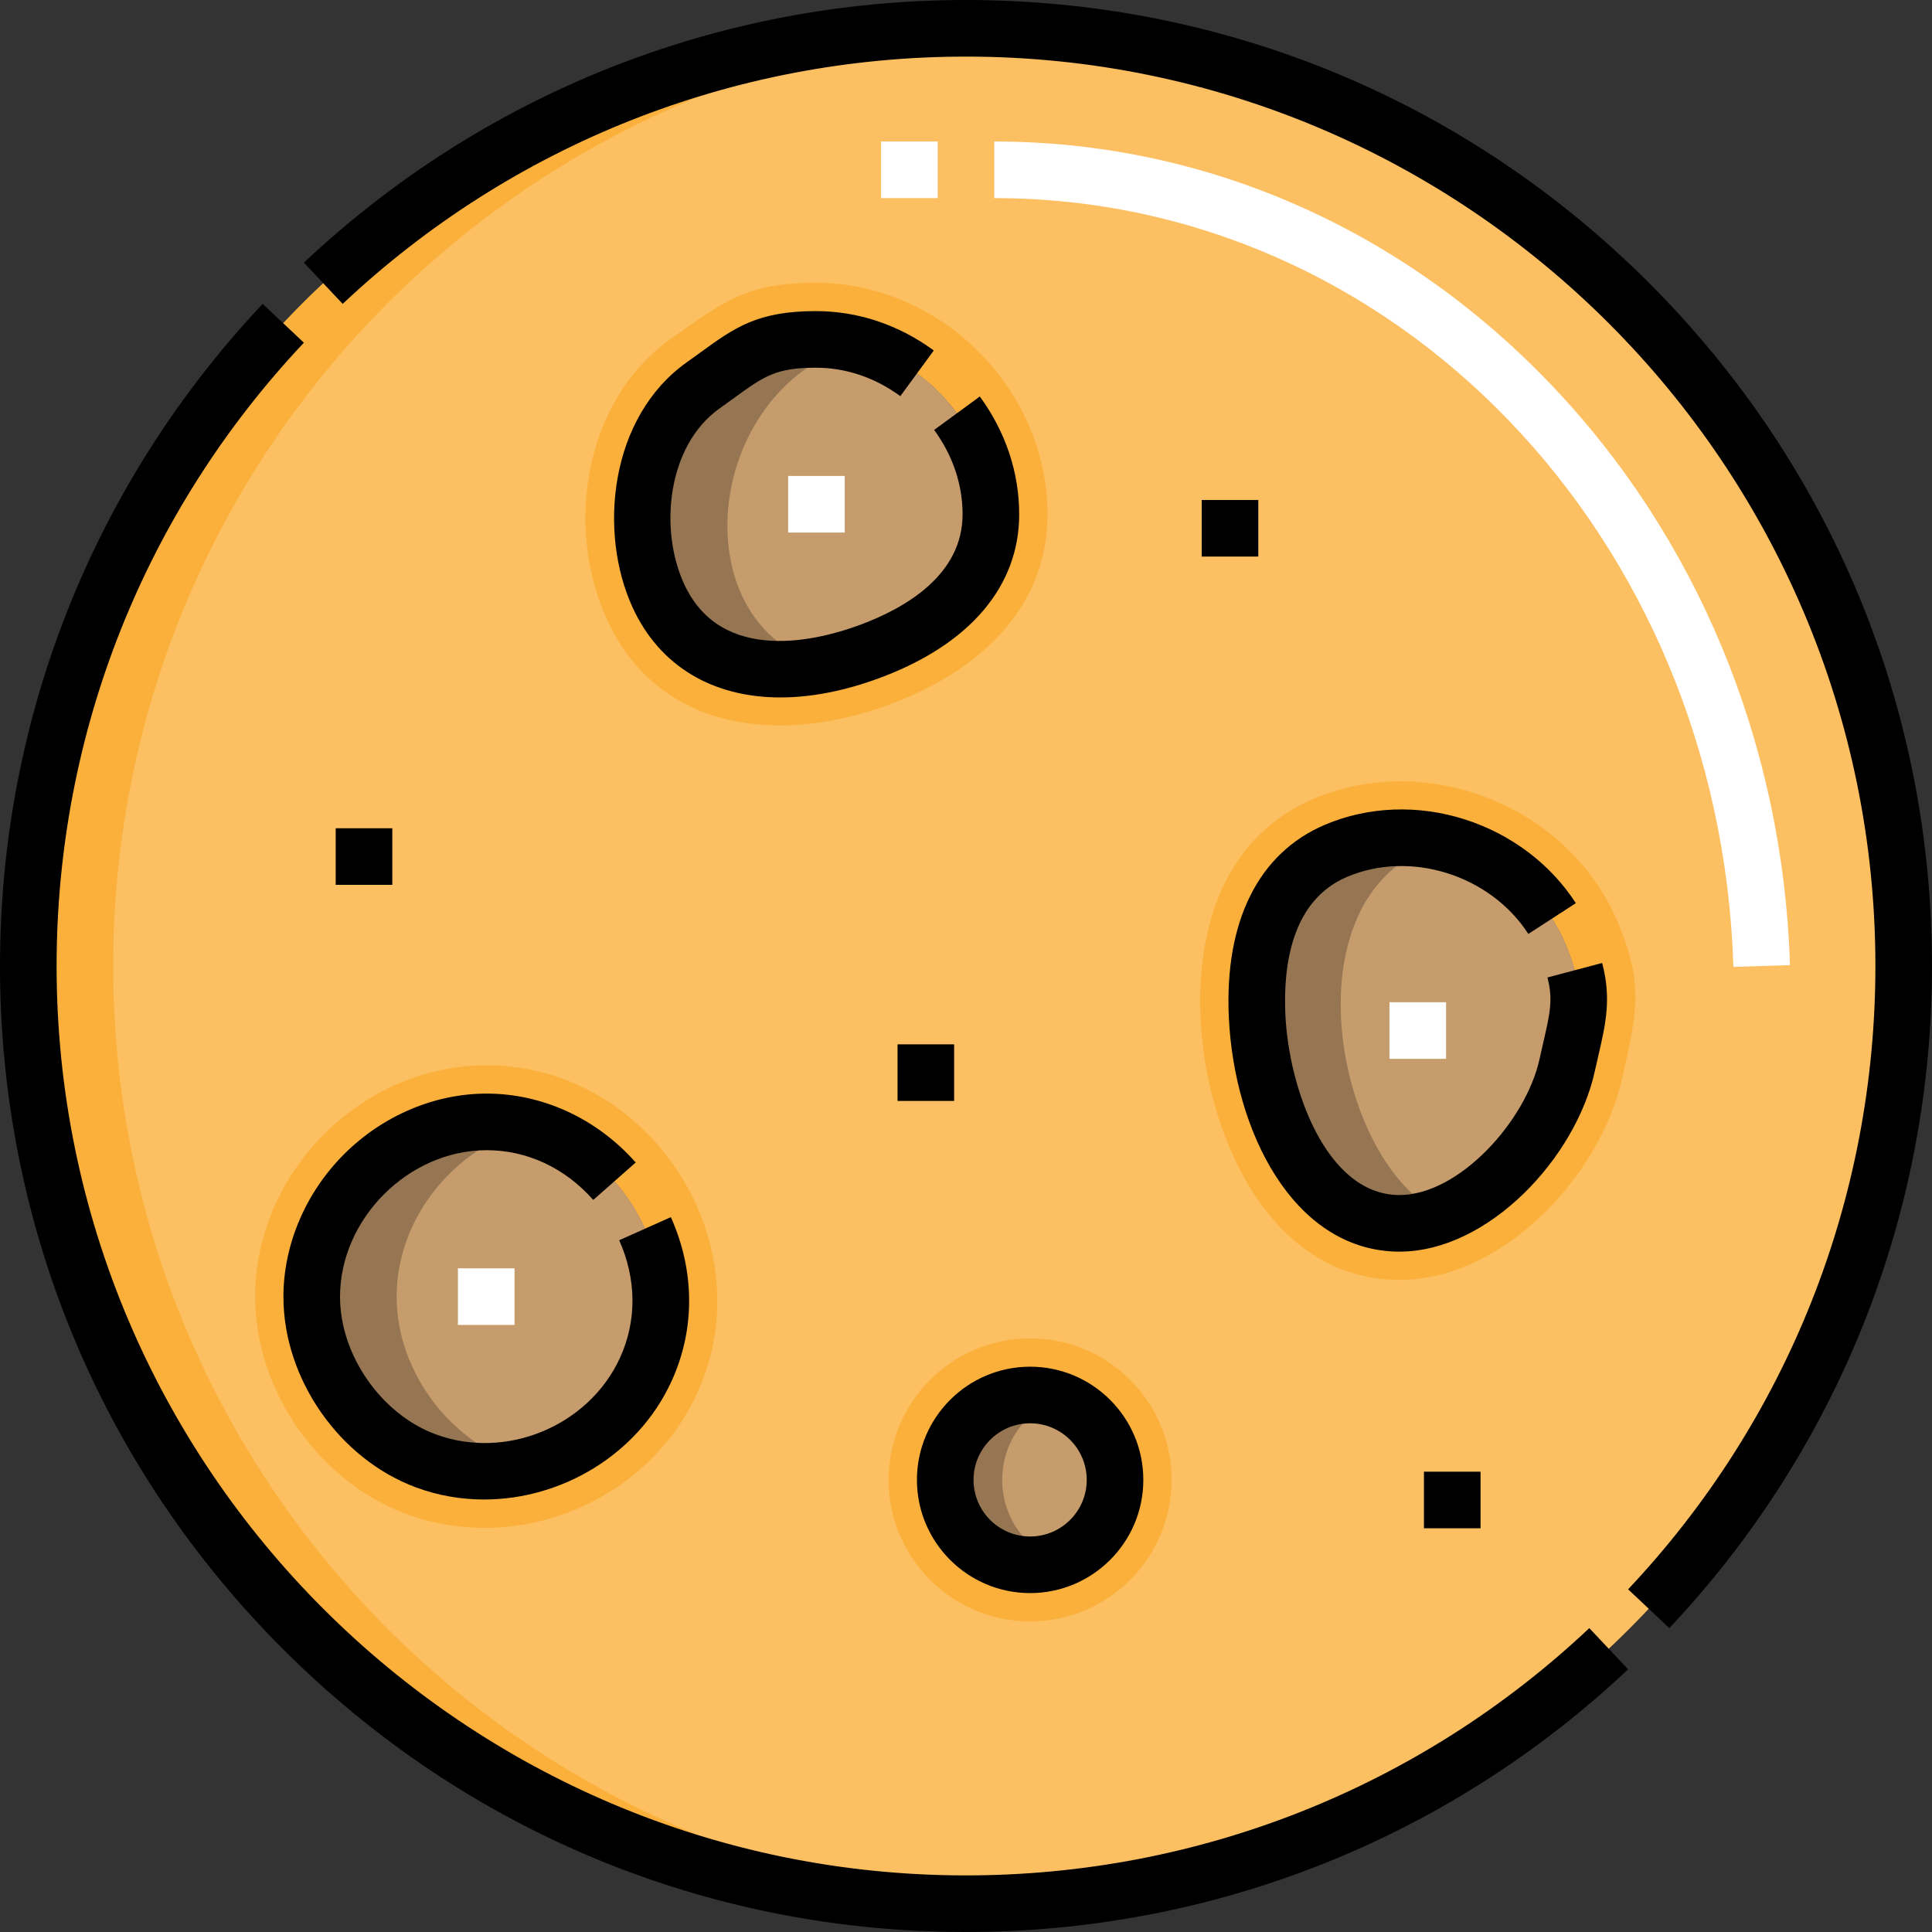 <svg id="Capa_1" enable-background="new 0 0 512 512" height="512" viewBox="0 0 512 512" width="512" xmlns="http://www.w3.org/2000/svg"><rect x="0" y="0" width="512" height="512" fill="#333333" stroke="none"/><g><g><g clip-rule="evenodd" fill-rule="evenodd"><path d="m256 504.5c137.243 0 248.5-111.257 248.5-248.5s-111.257-248.5-248.5-248.5-248.5 111.257-248.5 248.5 111.257 248.5 248.5 248.5zm-25.527-331.848c-22.293 8.261-46.09 6.854-56.019-14.816-8.274-18.058-4.846-43.834 11.912-55.728 11.211-7.956 15.077-12.164 29.876-12.164 24.842 0 46.354 21.552 46.354 46.354-.001 18.566-14.863 29.958-32.123 36.354zm-147.864 171.015c0-24.802 21.512-46.354 46.354-46.354 32.455 0 55.812 35.852 42.162 65.641-9.93 21.67-35.976 32.452-58.269 24.19-17.26-6.395-30.247-24.912-30.247-43.477zm287.491-19.482c-23.827-.68-35.856-31.203-36.954-54.952-.851-18.387 3.834-36.517 20.926-43.766 22.833-9.683 51.074 1.706 60.772 24.576 5.778 13.624 3.414 18.826.466 32.254-4.406 20.072-25.355 42.456-45.21 41.888zm-97.105 45.5c12.427 0 22.5 10.073 22.5 22.5s-10.073 22.5-22.5 22.5c-12.426 0-22.5-10.073-22.5-22.5s10.073-22.5 22.5-22.5z" fill="#fcc062"/><path d="m272.995 429.685c-20.706 0-37.5-16.794-37.5-37.5s16.794-37.5 37.5-37.5 37.5 16.794 37.5 37.5-16.794 37.5-37.5 37.5zm0-60c-12.426 0-22.5 10.073-22.5 22.5s10.074 22.5 22.5 22.5c12.427 0 22.5-10.073 22.5-22.5s-10.074-22.5-22.5-22.5z" fill="#fbb03b"/><path d="m369.672 339.179c-34.289-.979-50.147-39.795-51.51-69.253-1.111-24.01 6.252-48.174 30.053-58.268 30.275-12.84 67.589 2.229 80.439 32.529 7.193 16.96 4.997 24.521 1.308 41.327-5.719 26.048-32.081 54.471-60.29 53.665zm.428-14.994c19.855.567 40.804-21.817 45.211-41.888 2.948-13.428 5.312-18.63-.466-32.254-9.699-22.87-37.939-34.259-60.772-24.576-17.092 7.249-21.777 25.379-20.926 43.766 1.097 23.749 13.126 54.272 36.953 54.952z" fill="#fbb03b"/><path d="m184.762 369.203c-13.156 28.711-47.502 42.982-77.118 32.007-23.22-8.605-40.034-32.784-40.034-57.544 0-33.081 28.23-61.353 61.353-61.353 43.506 0 73.93 47.319 55.799 86.89zm-102.153-25.536c0 18.566 12.987 37.082 30.247 43.478 22.293 8.262 48.339-2.52 58.269-24.19 13.65-29.79-9.707-65.641-42.162-65.641-24.842-.001-46.354 21.551-46.354 46.353z" fill="#fbb03b"/><path d="m235.685 186.717c-28.192 10.447-60.954 7.732-74.867-22.633-11.239-24.529-5.929-58.029 16.867-74.208 14.031-9.959 20.135-14.932 38.557-14.932 33.123 0 61.353 28.272 61.353 61.353 0 25.855-19.372 42.069-41.91 50.42zm-5.212-14.065c17.26-6.396 32.122-17.788 32.122-36.354 0-24.802-21.512-46.354-46.354-46.354-14.798 0-18.665 4.207-29.876 12.164-16.758 11.894-20.186 37.67-11.912 55.728 9.93 21.67 33.727 23.077 56.02 14.816z" fill="#fbb03b"/><path d="m171.125 362.954c13.65-29.79-9.707-65.641-42.162-65.641-24.842 0-46.354 21.552-46.354 46.354 0 18.566 12.987 37.082 30.247 43.478 22.294 8.261 48.34-2.521 58.269-24.191z" fill="#c69c6d"/><path d="m230.473 172.652c17.26-6.396 32.122-17.788 32.122-36.354 0-24.802-21.512-46.354-46.354-46.354-14.798 0-18.665 4.207-29.876 12.164-16.758 11.894-20.186 37.67-11.912 55.728 9.93 21.67 33.727 23.077 56.02 14.816z" fill="#c69c6d"/><path d="m370.1 324.185c19.855.567 40.804-21.817 45.211-41.888 2.948-13.428 5.312-18.63-.466-32.254-9.699-22.87-37.939-34.259-60.772-24.576-17.092 7.249-21.777 25.379-20.926 43.766 1.097 23.749 13.126 54.272 36.953 54.952z" fill="#c69c6d"/><circle cx="272.995" cy="392.185" fill="#c69c6d" r="22.5"/><path d="m267.25 504.235c-132.02-5.884-237.25-114.764-237.25-248.235s105.23-242.351 237.25-248.235c-141.489-6.31-259.75 106.445-259.75 248.235s118.261 254.545 259.75 248.235z" fill="#fbb03b"/><path d="m226.996 91.306c-3.473-.885-7.077-1.361-10.755-1.361-14.798 0-18.665 4.207-29.876 12.164-16.758 11.894-20.186 37.67-11.912 55.728 8.172 17.834 25.737 21.942 44.126 18.233-38.416-9.709-32.588-73.067 8.417-84.764z" fill="#957552"/><path d="m140.221 298.799c-28.423-7.625-57.611 15.541-57.611 44.868 0 18.566 12.987 37.082 30.247 43.478 8.8 3.261 18.185 3.553 26.933 1.381-19.641-5.015-34.68-24.597-34.68-44.859-.001-20.958 15.36-39.595 35.111-44.868z" fill="#957552"/><path d="m280.495 413.403c-19.878-7.026-19.878-35.41 0-42.436-14.482-5.118-30 5.584-30 21.218s15.518 26.336 30 21.218z" fill="#957552"/><path d="m370.1 324.185c4.084.117 8.214-.74 12.238-2.345-29.19-13.129-42.464-87.47.38-98.445-9.383-2.307-19.452-1.827-28.645 2.072-17.092 7.249-21.777 25.379-20.926 43.766 1.097 23.749 13.126 54.272 36.953 54.952z" fill="#957552"/></g><g><path d="m208.865 126.133h15v15h-15z" fill="#fff"/></g><g><path d="m368.219 265.6h15v15h-15z" fill="#fff"/></g><g><path d="m121.354 336.118h15v15h-15z" fill="#fff"/></g><g><path d="m459.372 256.235c-3.589-114.244-89.626-203.735-195.872-203.735v-15c55.216 0 107.42 22.676 146.996 63.85 39.344 40.934 62.026 95.772 63.868 154.415zm-210.872-203.735h-15v-15h15z" fill="#fff"/></g></g><g><path d="m110.25 394.177c5.87 2.176 11.972 3.206 18.035 3.206 20.625 0 40.781-11.931 49.659-31.305 6.3-13.75 6.244-29.208-.16-43.525l-13.692 6.125c4.616 10.319 4.692 21.383.216 31.152-8.29 18.092-30.202 27.189-48.845 20.282-14.454-5.356-25.353-21.023-25.353-36.445 0-20.698 18.156-38.854 38.854-38.854 10.721 0 20.755 4.683 28.255 13.185l11.249-9.922c-10.238-11.606-24.637-18.263-39.504-18.263-13.811 0-27.587 5.859-37.797 16.075-10.204 10.21-16.057 23.98-16.057 37.779-.001 21.723 14.779 42.965 35.14 50.51z"/><path d="m357 232.371c16.82-7.132 37.916-.488 48.028 15.126l12.59-8.154c-6.733-10.396-17.175-18.274-29.403-22.185-12.414-3.969-25.58-3.471-37.072 1.404-17.614 7.47-26.667 25.589-25.49 51.018 1.399 30.272 17.042 61.325 44.232 62.103.32.009.639.014.958.014 23.704-.001 46.784-24.979 51.792-47.791.333-1.518.659-2.929.966-4.257 1.941-8.41 3.475-15.054.984-24.451l-14.499 3.844c1.538 5.803.656 9.623-1.101 17.233-.318 1.378-.655 2.841-1 4.414-3.601 16.399-21.333 36.01-37.131 36.008-.18 0-.361-.003-.54-.008-18.97-.542-28.774-28.279-29.677-47.802-.612-13.233 1.73-30.309 16.363-36.516z"/><path d="m190.707 108.226c1.316-.935 2.532-1.817 3.678-2.649 8.15-5.917 11.2-8.131 21.856-8.131 7.899 0 15.63 2.606 22.357 7.536l8.867-12.098c-9.317-6.829-20.114-10.438-31.225-10.438-15.528 0-21.551 4.373-30.669 10.993-1.104.803-2.278 1.654-3.547 2.555-20.581 14.607-23.494 45.097-14.389 64.968 7.152 15.607 21.273 23.869 39.169 23.869 8.086-.001 16.943-1.688 26.275-5.146 23.87-8.846 37.015-24.254 37.015-43.386 0-11.104-3.609-21.901-10.438-31.223l-12.1 8.865c4.932 6.731 7.538 14.463 7.538 22.357 0 15.894-14.807 24.718-27.228 29.321-10.691 3.962-36.635 10.83-46.595-10.907-6.643-14.5-4.438-36.641 9.436-46.486z"/><path d="m272.995 422.186c16.542 0 30-13.458 30-30s-13.458-30-30-30-30 13.458-30 30 13.458 30 30 30zm0-45c8.271 0 15 6.729 15 15s-6.729 15-15 15-15-6.729-15-15 6.729-15 15-15z"/><path d="m237.858 276.761h15v15h-15z"/><path d="m88.964 219.497h15v15h-15z"/><path d="m318.464 132.497h15v15h-15z"/><path d="m256 497c-132.888 0-241-108.112-241-241 0-61.649 23.272-120.313 65.531-165.183l-10.92-10.283c-44.889 47.663-69.611 109.979-69.611 175.466 0 68.38 26.629 132.667 74.981 181.02 48.352 48.351 112.639 74.98 181.019 74.98 65.488 0 127.803-24.722 175.467-69.611l-10.284-10.92c-44.87 42.259-103.533 65.531-165.183 65.531z"/><path d="m437.019 74.98c-48.352-48.351-112.639-74.98-181.019-74.98-65.485 0-127.8 24.722-175.467 69.611l10.284 10.92c44.872-42.259 103.536-65.531 165.183-65.531 132.888 0 241 108.112 241 241 0 61.647-23.272 120.311-65.531 165.183l10.92 10.283c44.889-47.666 69.611-109.981 69.611-175.466 0-68.38-26.629-132.667-74.981-181.02z"/><path d="m377.359 390.012h15v15h-15z"/></g></g></svg>